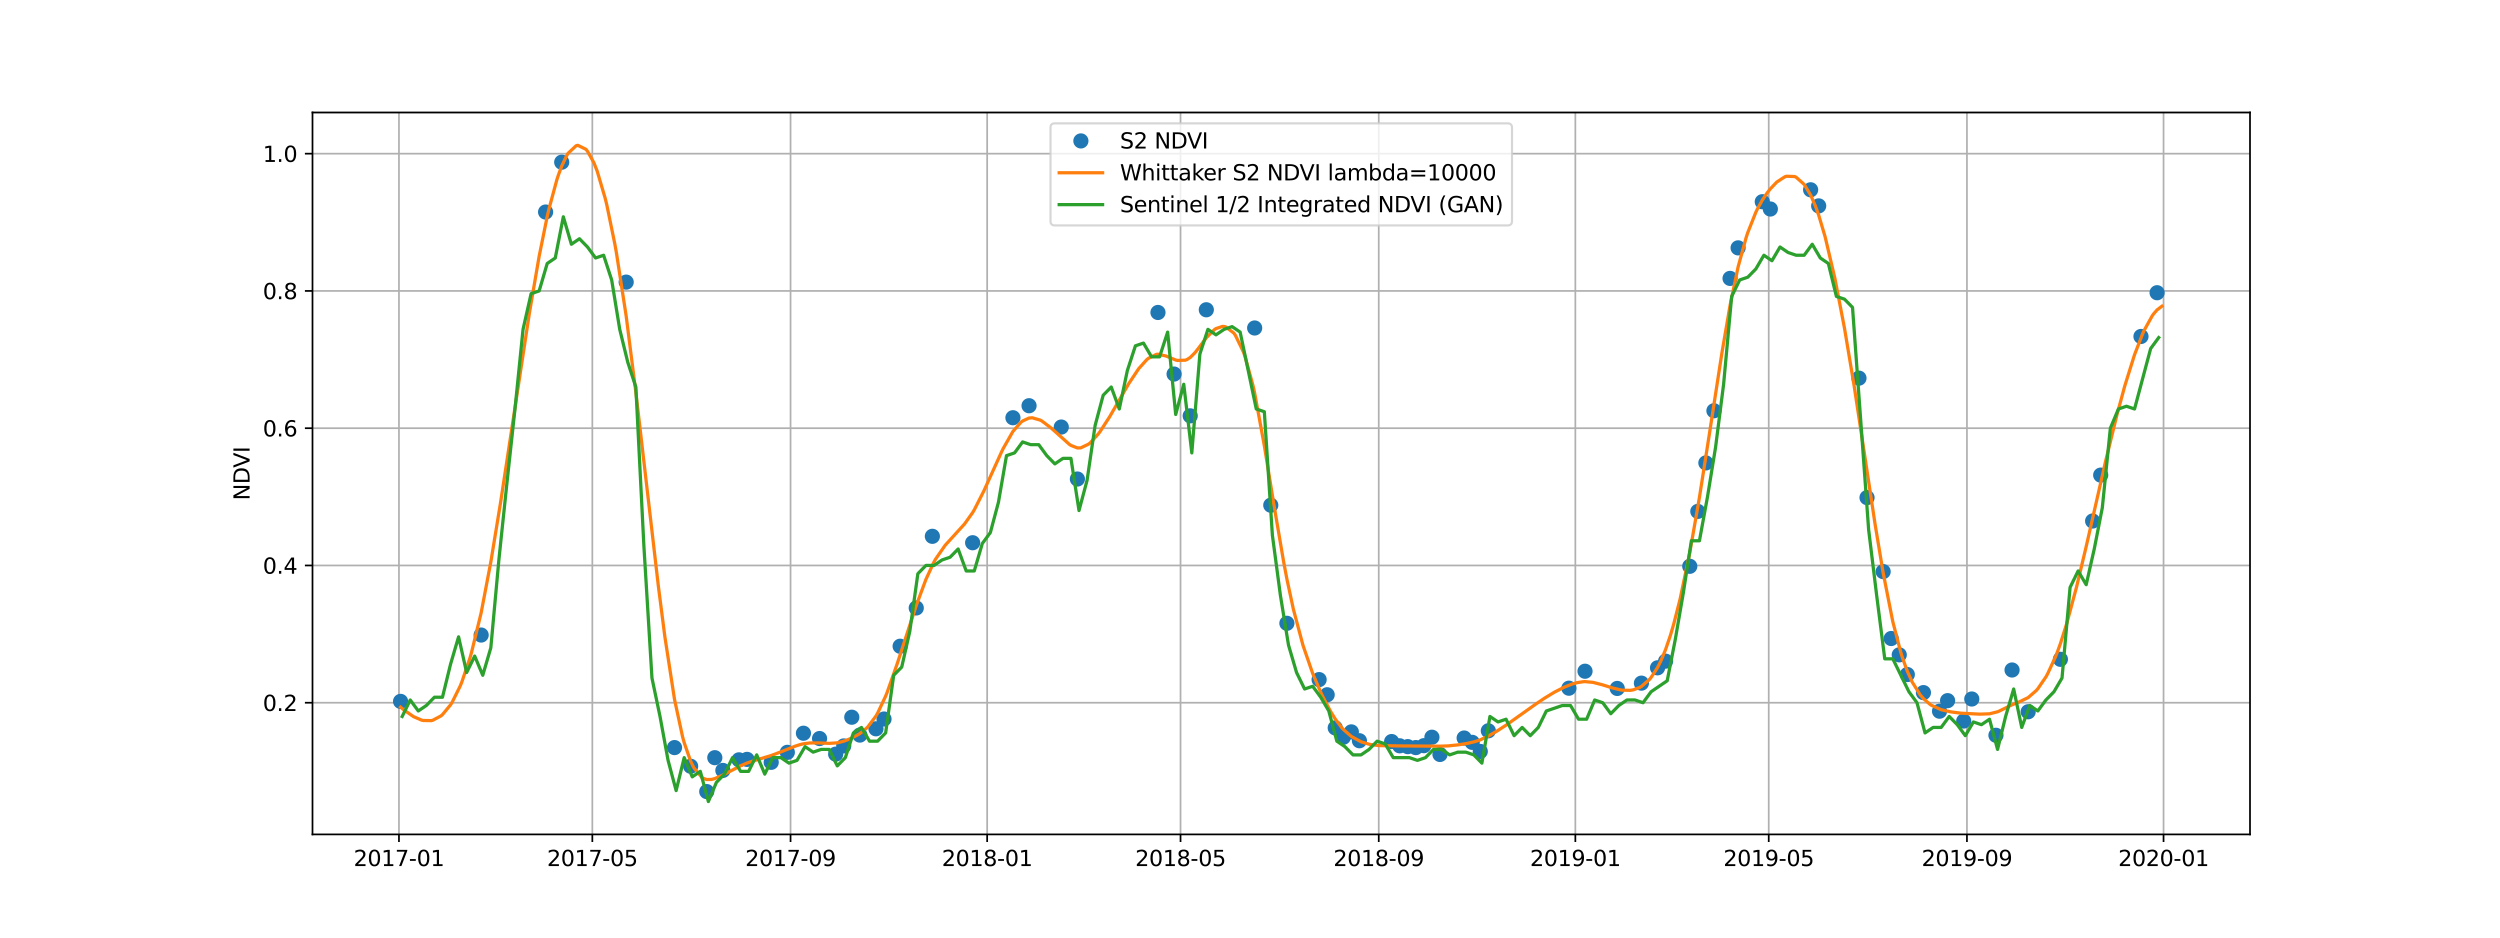 <?xml version="1.0" encoding="utf-8" standalone="no"?>
<!DOCTYPE svg PUBLIC "-//W3C//DTD SVG 1.1//EN"
  "http://www.w3.org/Graphics/SVG/1.1/DTD/svg11.dtd">
<svg xmlns:xlink="http://www.w3.org/1999/xlink" width="1152pt" height="432pt" viewBox="0 0 1152 432" xmlns="http://www.w3.org/2000/svg" version="1.1">
 <defs>
  <style type="text/css">*{stroke-linejoin: round; stroke-linecap: butt}</style>
 </defs>
 <g id="figure_1">
  <g id="patch_1">
   <path d="M 0 432 
L 1152 432 
L 1152 0 
L 0 0 
z
" style="fill: #ffffff"/>
  </g>
  <g id="axes_1">
   <g id="patch_2">
    <path d="M 144 384.48 
L 1036.8 384.48 
L 1036.8 51.84 
L 144 51.84 
z
" style="fill: #ffffff"/>
   </g>
   <g id="matplotlib.axis_1">
    <g id="xtick_1">
     <g id="line2d_1">
      <path d="M 183.839 384.48 
L 183.839 51.84 
" clip-path="url(#p5d72f31fca)" style="fill: none; stroke: #b0b0b0; stroke-width: 0.8; stroke-linecap: square"/>
     </g>
     <g id="line2d_2">
      <defs>
       <path id="mc55dad40b9" d="M 0 0 
L 0 3.5 
" style="stroke: #000000; stroke-width: 0.8"/>
      </defs>
      <g>
       <use xlink:href="#mc55dad40b9" x="183.839" y="384.48" style="stroke: #000000; stroke-width: 0.8"/>
      </g>
     </g>
     <g id="text_1">
      <!-- 2017-01 -->
      <g transform="translate(162.948 399.078)scale(0.1 -0.1)">
       <defs>
        <path id="DejaVuSans-32" d="M 1228 531 
L 3431 531 
L 3431 0 
L 469 0 
L 469 531 
Q 828 903 1448 1529 
Q 2069 2156 2228 2338 
Q 2531 2678 2651 2914 
Q 2772 3150 2772 3378 
Q 2772 3750 2511 3984 
Q 2250 4219 1831 4219 
Q 1534 4219 1204 4116 
Q 875 4013 500 3803 
L 500 4441 
Q 881 4594 1212 4672 
Q 1544 4750 1819 4750 
Q 2544 4750 2975 4387 
Q 3406 4025 3406 3419 
Q 3406 3131 3298 2873 
Q 3191 2616 2906 2266 
Q 2828 2175 2409 1742 
Q 1991 1309 1228 531 
z
" transform="scale(0.016)"/>
        <path id="DejaVuSans-30" d="M 2034 4250 
Q 1547 4250 1301 3770 
Q 1056 3291 1056 2328 
Q 1056 1369 1301 889 
Q 1547 409 2034 409 
Q 2525 409 2770 889 
Q 3016 1369 3016 2328 
Q 3016 3291 2770 3770 
Q 2525 4250 2034 4250 
z
M 2034 4750 
Q 2819 4750 3233 4129 
Q 3647 3509 3647 2328 
Q 3647 1150 3233 529 
Q 2819 -91 2034 -91 
Q 1250 -91 836 529 
Q 422 1150 422 2328 
Q 422 3509 836 4129 
Q 1250 4750 2034 4750 
z
" transform="scale(0.016)"/>
        <path id="DejaVuSans-31" d="M 794 531 
L 1825 531 
L 1825 4091 
L 703 3866 
L 703 4441 
L 1819 4666 
L 2450 4666 
L 2450 531 
L 3481 531 
L 3481 0 
L 794 0 
L 794 531 
z
" transform="scale(0.016)"/>
        <path id="DejaVuSans-37" d="M 525 4666 
L 3525 4666 
L 3525 4397 
L 1831 0 
L 1172 0 
L 2766 4134 
L 525 4134 
L 525 4666 
z
" transform="scale(0.016)"/>
        <path id="DejaVuSans-2d" d="M 313 2009 
L 1997 2009 
L 1997 1497 
L 313 1497 
L 313 2009 
z
" transform="scale(0.016)"/>
       </defs>
       <use xlink:href="#DejaVuSans-32"/>
       <use xlink:href="#DejaVuSans-30" x="63.623"/>
       <use xlink:href="#DejaVuSans-31" x="127.246"/>
       <use xlink:href="#DejaVuSans-37" x="190.869"/>
       <use xlink:href="#DejaVuSans-2d" x="254.492"/>
       <use xlink:href="#DejaVuSans-30" x="290.576"/>
       <use xlink:href="#DejaVuSans-31" x="354.199"/>
      </g>
     </g>
    </g>
    <g id="xtick_2">
     <g id="line2d_3">
      <path d="M 272.948 384.48 
L 272.948 51.84 
" clip-path="url(#p5d72f31fca)" style="fill: none; stroke: #b0b0b0; stroke-width: 0.8; stroke-linecap: square"/>
     </g>
     <g id="line2d_4">
      <g>
       <use xlink:href="#mc55dad40b9" x="272.948" y="384.48" style="stroke: #000000; stroke-width: 0.8"/>
      </g>
     </g>
     <g id="text_2">
      <!-- 2017-05 -->
      <g transform="translate(252.057 399.078)scale(0.1 -0.1)">
       <defs>
        <path id="DejaVuSans-35" d="M 691 4666 
L 3169 4666 
L 3169 4134 
L 1269 4134 
L 1269 2991 
Q 1406 3038 1543 3061 
Q 1681 3084 1819 3084 
Q 2600 3084 3056 2656 
Q 3513 2228 3513 1497 
Q 3513 744 3044 326 
Q 2575 -91 1722 -91 
Q 1428 -91 1123 -41 
Q 819 9 494 109 
L 494 744 
Q 775 591 1075 516 
Q 1375 441 1709 441 
Q 2250 441 2565 725 
Q 2881 1009 2881 1497 
Q 2881 1984 2565 2268 
Q 2250 2553 1709 2553 
Q 1456 2553 1204 2497 
Q 953 2441 691 2322 
L 691 4666 
z
" transform="scale(0.016)"/>
       </defs>
       <use xlink:href="#DejaVuSans-32"/>
       <use xlink:href="#DejaVuSans-30" x="63.623"/>
       <use xlink:href="#DejaVuSans-31" x="127.246"/>
       <use xlink:href="#DejaVuSans-37" x="190.869"/>
       <use xlink:href="#DejaVuSans-2d" x="254.492"/>
       <use xlink:href="#DejaVuSans-30" x="290.576"/>
       <use xlink:href="#DejaVuSans-35" x="354.199"/>
      </g>
     </g>
    </g>
    <g id="xtick_3">
     <g id="line2d_5">
      <path d="M 364.285 384.48 
L 364.285 51.84 
" clip-path="url(#p5d72f31fca)" style="fill: none; stroke: #b0b0b0; stroke-width: 0.8; stroke-linecap: square"/>
     </g>
     <g id="line2d_6">
      <g>
       <use xlink:href="#mc55dad40b9" x="364.285" y="384.48" style="stroke: #000000; stroke-width: 0.8"/>
      </g>
     </g>
     <g id="text_3">
      <!-- 2017-09 -->
      <g transform="translate(343.394 399.078)scale(0.1 -0.1)">
       <defs>
        <path id="DejaVuSans-39" d="M 703 97 
L 703 672 
Q 941 559 1184 500 
Q 1428 441 1663 441 
Q 2288 441 2617 861 
Q 2947 1281 2994 2138 
Q 2813 1869 2534 1725 
Q 2256 1581 1919 1581 
Q 1219 1581 811 2004 
Q 403 2428 403 3163 
Q 403 3881 828 4315 
Q 1253 4750 1959 4750 
Q 2769 4750 3195 4129 
Q 3622 3509 3622 2328 
Q 3622 1225 3098 567 
Q 2575 -91 1691 -91 
Q 1453 -91 1209 -44 
Q 966 3 703 97 
z
M 1959 2075 
Q 2384 2075 2632 2365 
Q 2881 2656 2881 3163 
Q 2881 3666 2632 3958 
Q 2384 4250 1959 4250 
Q 1534 4250 1286 3958 
Q 1038 3666 1038 3163 
Q 1038 2656 1286 2365 
Q 1534 2075 1959 2075 
z
" transform="scale(0.016)"/>
       </defs>
       <use xlink:href="#DejaVuSans-32"/>
       <use xlink:href="#DejaVuSans-30" x="63.623"/>
       <use xlink:href="#DejaVuSans-31" x="127.246"/>
       <use xlink:href="#DejaVuSans-37" x="190.869"/>
       <use xlink:href="#DejaVuSans-2d" x="254.492"/>
       <use xlink:href="#DejaVuSans-30" x="290.576"/>
       <use xlink:href="#DejaVuSans-39" x="354.199"/>
      </g>
     </g>
    </g>
    <g id="xtick_4">
     <g id="line2d_7">
      <path d="M 454.88 384.48 
L 454.88 51.84 
" clip-path="url(#p5d72f31fca)" style="fill: none; stroke: #b0b0b0; stroke-width: 0.8; stroke-linecap: square"/>
     </g>
     <g id="line2d_8">
      <g>
       <use xlink:href="#mc55dad40b9" x="454.88" y="384.48" style="stroke: #000000; stroke-width: 0.8"/>
      </g>
     </g>
     <g id="text_4">
      <!-- 2018-01 -->
      <g transform="translate(433.988 399.078)scale(0.1 -0.1)">
       <defs>
        <path id="DejaVuSans-38" d="M 2034 2216 
Q 1584 2216 1326 1975 
Q 1069 1734 1069 1313 
Q 1069 891 1326 650 
Q 1584 409 2034 409 
Q 2484 409 2743 651 
Q 3003 894 3003 1313 
Q 3003 1734 2745 1975 
Q 2488 2216 2034 2216 
z
M 1403 2484 
Q 997 2584 770 2862 
Q 544 3141 544 3541 
Q 544 4100 942 4425 
Q 1341 4750 2034 4750 
Q 2731 4750 3128 4425 
Q 3525 4100 3525 3541 
Q 3525 3141 3298 2862 
Q 3072 2584 2669 2484 
Q 3125 2378 3379 2068 
Q 3634 1759 3634 1313 
Q 3634 634 3220 271 
Q 2806 -91 2034 -91 
Q 1263 -91 848 271 
Q 434 634 434 1313 
Q 434 1759 690 2068 
Q 947 2378 1403 2484 
z
M 1172 3481 
Q 1172 3119 1398 2916 
Q 1625 2713 2034 2713 
Q 2441 2713 2670 2916 
Q 2900 3119 2900 3481 
Q 2900 3844 2670 4047 
Q 2441 4250 2034 4250 
Q 1625 4250 1398 4047 
Q 1172 3844 1172 3481 
z
" transform="scale(0.016)"/>
       </defs>
       <use xlink:href="#DejaVuSans-32"/>
       <use xlink:href="#DejaVuSans-30" x="63.623"/>
       <use xlink:href="#DejaVuSans-31" x="127.246"/>
       <use xlink:href="#DejaVuSans-38" x="190.869"/>
       <use xlink:href="#DejaVuSans-2d" x="254.492"/>
       <use xlink:href="#DejaVuSans-30" x="290.576"/>
       <use xlink:href="#DejaVuSans-31" x="354.199"/>
      </g>
     </g>
    </g>
    <g id="xtick_5">
     <g id="line2d_9">
      <path d="M 543.989 384.48 
L 543.989 51.84 
" clip-path="url(#p5d72f31fca)" style="fill: none; stroke: #b0b0b0; stroke-width: 0.8; stroke-linecap: square"/>
     </g>
     <g id="line2d_10">
      <g>
       <use xlink:href="#mc55dad40b9" x="543.989" y="384.48" style="stroke: #000000; stroke-width: 0.8"/>
      </g>
     </g>
     <g id="text_5">
      <!-- 2018-05 -->
      <g transform="translate(523.098 399.078)scale(0.1 -0.1)">
       <use xlink:href="#DejaVuSans-32"/>
       <use xlink:href="#DejaVuSans-30" x="63.623"/>
       <use xlink:href="#DejaVuSans-31" x="127.246"/>
       <use xlink:href="#DejaVuSans-38" x="190.869"/>
       <use xlink:href="#DejaVuSans-2d" x="254.492"/>
       <use xlink:href="#DejaVuSans-30" x="290.576"/>
       <use xlink:href="#DejaVuSans-35" x="354.199"/>
      </g>
     </g>
    </g>
    <g id="xtick_6">
     <g id="line2d_11">
      <path d="M 635.326 384.48 
L 635.326 51.84 
" clip-path="url(#p5d72f31fca)" style="fill: none; stroke: #b0b0b0; stroke-width: 0.8; stroke-linecap: square"/>
     </g>
     <g id="line2d_12">
      <g>
       <use xlink:href="#mc55dad40b9" x="635.326" y="384.48" style="stroke: #000000; stroke-width: 0.8"/>
      </g>
     </g>
     <g id="text_6">
      <!-- 2018-09 -->
      <g transform="translate(614.434 399.078)scale(0.1 -0.1)">
       <use xlink:href="#DejaVuSans-32"/>
       <use xlink:href="#DejaVuSans-30" x="63.623"/>
       <use xlink:href="#DejaVuSans-31" x="127.246"/>
       <use xlink:href="#DejaVuSans-38" x="190.869"/>
       <use xlink:href="#DejaVuSans-2d" x="254.492"/>
       <use xlink:href="#DejaVuSans-30" x="290.576"/>
       <use xlink:href="#DejaVuSans-39" x="354.199"/>
      </g>
     </g>
    </g>
    <g id="xtick_7">
     <g id="line2d_13">
      <path d="M 725.92 384.48 
L 725.92 51.84 
" clip-path="url(#p5d72f31fca)" style="fill: none; stroke: #b0b0b0; stroke-width: 0.8; stroke-linecap: square"/>
     </g>
     <g id="line2d_14">
      <g>
       <use xlink:href="#mc55dad40b9" x="725.92" y="384.48" style="stroke: #000000; stroke-width: 0.8"/>
      </g>
     </g>
     <g id="text_7">
      <!-- 2019-01 -->
      <g transform="translate(705.029 399.078)scale(0.1 -0.1)">
       <use xlink:href="#DejaVuSans-32"/>
       <use xlink:href="#DejaVuSans-30" x="63.623"/>
       <use xlink:href="#DejaVuSans-31" x="127.246"/>
       <use xlink:href="#DejaVuSans-39" x="190.869"/>
       <use xlink:href="#DejaVuSans-2d" x="254.492"/>
       <use xlink:href="#DejaVuSans-30" x="290.576"/>
       <use xlink:href="#DejaVuSans-31" x="354.199"/>
      </g>
     </g>
    </g>
    <g id="xtick_8">
     <g id="line2d_15">
      <path d="M 815.029 384.48 
L 815.029 51.84 
" clip-path="url(#p5d72f31fca)" style="fill: none; stroke: #b0b0b0; stroke-width: 0.8; stroke-linecap: square"/>
     </g>
     <g id="line2d_16">
      <g>
       <use xlink:href="#mc55dad40b9" x="815.029" y="384.48" style="stroke: #000000; stroke-width: 0.8"/>
      </g>
     </g>
     <g id="text_8">
      <!-- 2019-05 -->
      <g transform="translate(794.138 399.078)scale(0.1 -0.1)">
       <use xlink:href="#DejaVuSans-32"/>
       <use xlink:href="#DejaVuSans-30" x="63.623"/>
       <use xlink:href="#DejaVuSans-31" x="127.246"/>
       <use xlink:href="#DejaVuSans-39" x="190.869"/>
       <use xlink:href="#DejaVuSans-2d" x="254.492"/>
       <use xlink:href="#DejaVuSans-30" x="290.576"/>
       <use xlink:href="#DejaVuSans-35" x="354.199"/>
      </g>
     </g>
    </g>
    <g id="xtick_9">
     <g id="line2d_17">
      <path d="M 906.366 384.48 
L 906.366 51.84 
" clip-path="url(#p5d72f31fca)" style="fill: none; stroke: #b0b0b0; stroke-width: 0.8; stroke-linecap: square"/>
     </g>
     <g id="line2d_18">
      <g>
       <use xlink:href="#mc55dad40b9" x="906.366" y="384.48" style="stroke: #000000; stroke-width: 0.8"/>
      </g>
     </g>
     <g id="text_9">
      <!-- 2019-09 -->
      <g transform="translate(885.475 399.078)scale(0.1 -0.1)">
       <use xlink:href="#DejaVuSans-32"/>
       <use xlink:href="#DejaVuSans-30" x="63.623"/>
       <use xlink:href="#DejaVuSans-31" x="127.246"/>
       <use xlink:href="#DejaVuSans-39" x="190.869"/>
       <use xlink:href="#DejaVuSans-2d" x="254.492"/>
       <use xlink:href="#DejaVuSans-30" x="290.576"/>
       <use xlink:href="#DejaVuSans-39" x="354.199"/>
      </g>
     </g>
    </g>
    <g id="xtick_10">
     <g id="line2d_19">
      <path d="M 996.961 384.48 
L 996.961 51.84 
" clip-path="url(#p5d72f31fca)" style="fill: none; stroke: #b0b0b0; stroke-width: 0.8; stroke-linecap: square"/>
     </g>
     <g id="line2d_20">
      <g>
       <use xlink:href="#mc55dad40b9" x="996.961" y="384.48" style="stroke: #000000; stroke-width: 0.8"/>
      </g>
     </g>
     <g id="text_10">
      <!-- 2020-01 -->
      <g transform="translate(976.069 399.078)scale(0.1 -0.1)">
       <use xlink:href="#DejaVuSans-32"/>
       <use xlink:href="#DejaVuSans-30" x="63.623"/>
       <use xlink:href="#DejaVuSans-32" x="127.246"/>
       <use xlink:href="#DejaVuSans-30" x="190.869"/>
       <use xlink:href="#DejaVuSans-2d" x="254.492"/>
       <use xlink:href="#DejaVuSans-30" x="290.576"/>
       <use xlink:href="#DejaVuSans-31" x="354.199"/>
      </g>
     </g>
    </g>
   </g>
   <g id="matplotlib.axis_2">
    <g id="ytick_1">
     <g id="line2d_21">
      <path d="M 144 323.818 
L 1036.8 323.818 
" clip-path="url(#p5d72f31fca)" style="fill: none; stroke: #b0b0b0; stroke-width: 0.8; stroke-linecap: square"/>
     </g>
     <g id="line2d_22">
      <defs>
       <path id="m7a5d311043" d="M 0 0 
L -3.5 0 
" style="stroke: #000000; stroke-width: 0.8"/>
      </defs>
      <g>
       <use xlink:href="#m7a5d311043" x="144" y="323.818" style="stroke: #000000; stroke-width: 0.8"/>
      </g>
     </g>
     <g id="text_11">
      <!-- 0.2 -->
      <g transform="translate(121.097 327.617)scale(0.1 -0.1)">
       <defs>
        <path id="DejaVuSans-2e" d="M 684 794 
L 1344 794 
L 1344 0 
L 684 0 
L 684 794 
z
" transform="scale(0.016)"/>
       </defs>
       <use xlink:href="#DejaVuSans-30"/>
       <use xlink:href="#DejaVuSans-2e" x="63.623"/>
       <use xlink:href="#DejaVuSans-32" x="95.41"/>
      </g>
     </g>
    </g>
    <g id="ytick_2">
     <g id="line2d_23">
      <path d="M 144 260.565 
L 1036.8 260.565 
" clip-path="url(#p5d72f31fca)" style="fill: none; stroke: #b0b0b0; stroke-width: 0.8; stroke-linecap: square"/>
     </g>
     <g id="line2d_24">
      <g>
       <use xlink:href="#m7a5d311043" x="144" y="260.565" style="stroke: #000000; stroke-width: 0.8"/>
      </g>
     </g>
     <g id="text_12">
      <!-- 0.4 -->
      <g transform="translate(121.097 264.364)scale(0.1 -0.1)">
       <defs>
        <path id="DejaVuSans-34" d="M 2419 4116 
L 825 1625 
L 2419 1625 
L 2419 4116 
z
M 2253 4666 
L 3047 4666 
L 3047 1625 
L 3713 1625 
L 3713 1100 
L 3047 1100 
L 3047 0 
L 2419 0 
L 2419 1100 
L 313 1100 
L 313 1709 
L 2253 4666 
z
" transform="scale(0.016)"/>
       </defs>
       <use xlink:href="#DejaVuSans-30"/>
       <use xlink:href="#DejaVuSans-2e" x="63.623"/>
       <use xlink:href="#DejaVuSans-34" x="95.41"/>
      </g>
     </g>
    </g>
    <g id="ytick_3">
     <g id="line2d_25">
      <path d="M 144 197.312 
L 1036.8 197.312 
" clip-path="url(#p5d72f31fca)" style="fill: none; stroke: #b0b0b0; stroke-width: 0.8; stroke-linecap: square"/>
     </g>
     <g id="line2d_26">
      <g>
       <use xlink:href="#m7a5d311043" x="144" y="197.312" style="stroke: #000000; stroke-width: 0.8"/>
      </g>
     </g>
     <g id="text_13">
      <!-- 0.6 -->
      <g transform="translate(121.097 201.111)scale(0.1 -0.1)">
       <defs>
        <path id="DejaVuSans-36" d="M 2113 2584 
Q 1688 2584 1439 2293 
Q 1191 2003 1191 1497 
Q 1191 994 1439 701 
Q 1688 409 2113 409 
Q 2538 409 2786 701 
Q 3034 994 3034 1497 
Q 3034 2003 2786 2293 
Q 2538 2584 2113 2584 
z
M 3366 4563 
L 3366 3988 
Q 3128 4100 2886 4159 
Q 2644 4219 2406 4219 
Q 1781 4219 1451 3797 
Q 1122 3375 1075 2522 
Q 1259 2794 1537 2939 
Q 1816 3084 2150 3084 
Q 2853 3084 3261 2657 
Q 3669 2231 3669 1497 
Q 3669 778 3244 343 
Q 2819 -91 2113 -91 
Q 1303 -91 875 529 
Q 447 1150 447 2328 
Q 447 3434 972 4092 
Q 1497 4750 2381 4750 
Q 2619 4750 2861 4703 
Q 3103 4656 3366 4563 
z
" transform="scale(0.016)"/>
       </defs>
       <use xlink:href="#DejaVuSans-30"/>
       <use xlink:href="#DejaVuSans-2e" x="63.623"/>
       <use xlink:href="#DejaVuSans-36" x="95.41"/>
      </g>
     </g>
    </g>
    <g id="ytick_4">
     <g id="line2d_27">
      <path d="M 144 134.059 
L 1036.8 134.059 
" clip-path="url(#p5d72f31fca)" style="fill: none; stroke: #b0b0b0; stroke-width: 0.8; stroke-linecap: square"/>
     </g>
     <g id="line2d_28">
      <g>
       <use xlink:href="#m7a5d311043" x="144" y="134.059" style="stroke: #000000; stroke-width: 0.8"/>
      </g>
     </g>
     <g id="text_14">
      <!-- 0.8 -->
      <g transform="translate(121.097 137.858)scale(0.1 -0.1)">
       <use xlink:href="#DejaVuSans-30"/>
       <use xlink:href="#DejaVuSans-2e" x="63.623"/>
       <use xlink:href="#DejaVuSans-38" x="95.41"/>
      </g>
     </g>
    </g>
    <g id="ytick_5">
     <g id="line2d_29">
      <path d="M 144 70.806 
L 1036.8 70.806 
" clip-path="url(#p5d72f31fca)" style="fill: none; stroke: #b0b0b0; stroke-width: 0.8; stroke-linecap: square"/>
     </g>
     <g id="line2d_30">
      <g>
       <use xlink:href="#m7a5d311043" x="144" y="70.806" style="stroke: #000000; stroke-width: 0.8"/>
      </g>
     </g>
     <g id="text_15">
      <!-- 1.0 -->
      <g transform="translate(121.097 74.605)scale(0.1 -0.1)">
       <use xlink:href="#DejaVuSans-31"/>
       <use xlink:href="#DejaVuSans-2e" x="63.623"/>
       <use xlink:href="#DejaVuSans-30" x="95.41"/>
      </g>
     </g>
    </g>
    <g id="text_16">
     <!-- NDVI -->
     <g transform="translate(115.017 230.558)rotate(-90)scale(0.1 -0.1)">
      <defs>
       <path id="DejaVuSans-4e" d="M 628 4666 
L 1478 4666 
L 3547 763 
L 3547 4666 
L 4159 4666 
L 4159 0 
L 3309 0 
L 1241 3903 
L 1241 0 
L 628 0 
L 628 4666 
z
" transform="scale(0.016)"/>
       <path id="DejaVuSans-44" d="M 1259 4147 
L 1259 519 
L 2022 519 
Q 2988 519 3436 956 
Q 3884 1394 3884 2338 
Q 3884 3275 3436 3711 
Q 2988 4147 2022 4147 
L 1259 4147 
z
M 628 4666 
L 1925 4666 
Q 3281 4666 3915 4102 
Q 4550 3538 4550 2338 
Q 4550 1131 3912 565 
Q 3275 0 1925 0 
L 628 0 
L 628 4666 
z
" transform="scale(0.016)"/>
       <path id="DejaVuSans-56" d="M 1831 0 
L 50 4666 
L 709 4666 
L 2188 738 
L 3669 4666 
L 4325 4666 
L 2547 0 
L 1831 0 
z
" transform="scale(0.016)"/>
       <path id="DejaVuSans-49" d="M 628 4666 
L 1259 4666 
L 1259 0 
L 628 0 
L 628 4666 
z
" transform="scale(0.016)"/>
      </defs>
      <use xlink:href="#DejaVuSans-4e"/>
      <use xlink:href="#DejaVuSans-44" x="74.805"/>
      <use xlink:href="#DejaVuSans-56" x="150.057"/>
      <use xlink:href="#DejaVuSans-49" x="218.465"/>
     </g>
    </g>
   </g>
   <g id="line2d_31">
    <defs>
     <path id="meaf875b35f" d="M 0 3 
C 0.796 3 1.559 2.684 2.121 2.121 
C 2.684 1.559 3 0.796 3 0 
C 3 -0.796 2.684 -1.559 2.121 -2.121 
C 1.559 -2.684 0.796 -3 0 -3 
C -0.796 -3 -1.559 -2.684 -2.121 -2.121 
C -2.684 -1.559 -3 -0.796 -3 0 
C -3 0.796 -2.684 1.559 -2.121 2.121 
C -1.559 2.684 -0.796 3 0 3 
z
" style="stroke: #1f77b4"/>
    </defs>
    <g clip-path="url(#p5d72f31fca)">
     <use xlink:href="#meaf875b35f" x="184.582" y="323.195" style="fill: #1f77b4; stroke: #1f77b4"/>
     <use xlink:href="#meaf875b35f" x="221.711" y="292.625" style="fill: #1f77b4; stroke: #1f77b4"/>
     <use xlink:href="#meaf875b35f" x="251.414" y="97.708" style="fill: #1f77b4; stroke: #1f77b4"/>
     <use xlink:href="#meaf875b35f" x="258.839" y="74.738" style="fill: #1f77b4; stroke: #1f77b4"/>
     <use xlink:href="#meaf875b35f" x="288.543" y="129.999" style="fill: #1f77b4; stroke: #1f77b4"/>
     <use xlink:href="#meaf875b35f" x="310.82" y="344.487" style="fill: #1f77b4; stroke: #1f77b4"/>
     <use xlink:href="#meaf875b35f" x="318.246" y="353.093" style="fill: #1f77b4; stroke: #1f77b4"/>
     <use xlink:href="#meaf875b35f" x="325.671" y="364.764" style="fill: #1f77b4; stroke: #1f77b4"/>
     <use xlink:href="#meaf875b35f" x="329.384" y="349.141" style="fill: #1f77b4; stroke: #1f77b4"/>
     <use xlink:href="#meaf875b35f" x="333.097" y="355.014" style="fill: #1f77b4; stroke: #1f77b4"/>
     <use xlink:href="#meaf875b35f" x="340.523" y="350.138" style="fill: #1f77b4; stroke: #1f77b4"/>
     <use xlink:href="#meaf875b35f" x="344.236" y="349.924" style="fill: #1f77b4; stroke: #1f77b4"/>
     <use xlink:href="#meaf875b35f" x="355.374" y="351.284" style="fill: #1f77b4; stroke: #1f77b4"/>
     <use xlink:href="#meaf875b35f" x="362.8" y="346.679" style="fill: #1f77b4; stroke: #1f77b4"/>
     <use xlink:href="#meaf875b35f" x="370.226" y="337.871" style="fill: #1f77b4; stroke: #1f77b4"/>
     <use xlink:href="#meaf875b35f" x="377.652" y="340.319" style="fill: #1f77b4; stroke: #1f77b4"/>
     <use xlink:href="#meaf875b35f" x="385.078" y="347.518" style="fill: #1f77b4; stroke: #1f77b4"/>
     <use xlink:href="#meaf875b35f" x="388.79" y="343.733" style="fill: #1f77b4; stroke: #1f77b4"/>
     <use xlink:href="#meaf875b35f" x="392.503" y="330.494" style="fill: #1f77b4; stroke: #1f77b4"/>
     <use xlink:href="#meaf875b35f" x="396.216" y="338.721" style="fill: #1f77b4; stroke: #1f77b4"/>
     <use xlink:href="#meaf875b35f" x="403.642" y="335.828" style="fill: #1f77b4; stroke: #1f77b4"/>
     <use xlink:href="#meaf875b35f" x="407.355" y="331.326" style="fill: #1f77b4; stroke: #1f77b4"/>
     <use xlink:href="#meaf875b35f" x="414.781" y="297.787" style="fill: #1f77b4; stroke: #1f77b4"/>
     <use xlink:href="#meaf875b35f" x="422.206" y="280.151" style="fill: #1f77b4; stroke: #1f77b4"/>
     <use xlink:href="#meaf875b35f" x="429.632" y="247.135" style="fill: #1f77b4; stroke: #1f77b4"/>
     <use xlink:href="#meaf875b35f" x="448.197" y="250.091" style="fill: #1f77b4; stroke: #1f77b4"/>
     <use xlink:href="#meaf875b35f" x="466.761" y="192.495" style="fill: #1f77b4; stroke: #1f77b4"/>
     <use xlink:href="#meaf875b35f" x="474.187" y="186.958" style="fill: #1f77b4; stroke: #1f77b4"/>
     <use xlink:href="#meaf875b35f" x="489.038" y="196.784" style="fill: #1f77b4; stroke: #1f77b4"/>
     <use xlink:href="#meaf875b35f" x="496.464" y="220.734" style="fill: #1f77b4; stroke: #1f77b4"/>
     <use xlink:href="#meaf875b35f" x="533.593" y="143.988" style="fill: #1f77b4; stroke: #1f77b4"/>
     <use xlink:href="#meaf875b35f" x="541.019" y="172.37" style="fill: #1f77b4; stroke: #1f77b4"/>
     <use xlink:href="#meaf875b35f" x="548.444" y="191.622" style="fill: #1f77b4; stroke: #1f77b4"/>
     <use xlink:href="#meaf875b35f" x="555.87" y="142.744" style="fill: #1f77b4; stroke: #1f77b4"/>
     <use xlink:href="#meaf875b35f" x="578.147" y="151.138" style="fill: #1f77b4; stroke: #1f77b4"/>
     <use xlink:href="#meaf875b35f" x="585.573" y="232.799" style="fill: #1f77b4; stroke: #1f77b4"/>
     <use xlink:href="#meaf875b35f" x="592.999" y="287.218" style="fill: #1f77b4; stroke: #1f77b4"/>
     <use xlink:href="#meaf875b35f" x="607.851" y="313.162" style="fill: #1f77b4; stroke: #1f77b4"/>
     <use xlink:href="#meaf875b35f" x="611.563" y="320.151" style="fill: #1f77b4; stroke: #1f77b4"/>
     <use xlink:href="#meaf875b35f" x="615.276" y="335.404" style="fill: #1f77b4; stroke: #1f77b4"/>
     <use xlink:href="#meaf875b35f" x="618.989" y="339.737" style="fill: #1f77b4; stroke: #1f77b4"/>
     <use xlink:href="#meaf875b35f" x="622.702" y="337.258" style="fill: #1f77b4; stroke: #1f77b4"/>
     <use xlink:href="#meaf875b35f" x="626.415" y="341.328" style="fill: #1f77b4; stroke: #1f77b4"/>
     <use xlink:href="#meaf875b35f" x="641.267" y="341.706" style="fill: #1f77b4; stroke: #1f77b4"/>
     <use xlink:href="#meaf875b35f" x="644.979" y="343.666" style="fill: #1f77b4; stroke: #1f77b4"/>
     <use xlink:href="#meaf875b35f" x="648.692" y="344.045" style="fill: #1f77b4; stroke: #1f77b4"/>
     <use xlink:href="#meaf875b35f" x="652.405" y="344.487" style="fill: #1f77b4; stroke: #1f77b4"/>
     <use xlink:href="#meaf875b35f" x="656.118" y="343.608" style="fill: #1f77b4; stroke: #1f77b4"/>
     <use xlink:href="#meaf875b35f" x="659.831" y="339.714" style="fill: #1f77b4; stroke: #1f77b4"/>
     <use xlink:href="#meaf875b35f" x="663.544" y="347.654" style="fill: #1f77b4; stroke: #1f77b4"/>
     <use xlink:href="#meaf875b35f" x="674.682" y="340.078" style="fill: #1f77b4; stroke: #1f77b4"/>
     <use xlink:href="#meaf875b35f" x="678.395" y="342.073" style="fill: #1f77b4; stroke: #1f77b4"/>
     <use xlink:href="#meaf875b35f" x="682.108" y="346.267" style="fill: #1f77b4; stroke: #1f77b4"/>
     <use xlink:href="#meaf875b35f" x="685.821" y="336.752" style="fill: #1f77b4; stroke: #1f77b4"/>
     <use xlink:href="#meaf875b35f" x="722.95" y="317.124" style="fill: #1f77b4; stroke: #1f77b4"/>
     <use xlink:href="#meaf875b35f" x="730.376" y="309.301" style="fill: #1f77b4; stroke: #1f77b4"/>
     <use xlink:href="#meaf875b35f" x="745.227" y="317.235" style="fill: #1f77b4; stroke: #1f77b4"/>
     <use xlink:href="#meaf875b35f" x="756.366" y="314.793" style="fill: #1f77b4; stroke: #1f77b4"/>
     <use xlink:href="#meaf875b35f" x="763.792" y="307.729" style="fill: #1f77b4; stroke: #1f77b4"/>
     <use xlink:href="#meaf875b35f" x="767.505" y="304.661" style="fill: #1f77b4; stroke: #1f77b4"/>
     <use xlink:href="#meaf875b35f" x="778.643" y="260.951" style="fill: #1f77b4; stroke: #1f77b4"/>
     <use xlink:href="#meaf875b35f" x="782.356" y="235.649" style="fill: #1f77b4; stroke: #1f77b4"/>
     <use xlink:href="#meaf875b35f" x="786.069" y="213.306" style="fill: #1f77b4; stroke: #1f77b4"/>
     <use xlink:href="#meaf875b35f" x="789.782" y="189.275" style="fill: #1f77b4; stroke: #1f77b4"/>
     <use xlink:href="#meaf875b35f" x="797.208" y="128.289" style="fill: #1f77b4; stroke: #1f77b4"/>
     <use xlink:href="#meaf875b35f" x="800.921" y="114.216" style="fill: #1f77b4; stroke: #1f77b4"/>
     <use xlink:href="#meaf875b35f" x="812.059" y="92.951" style="fill: #1f77b4; stroke: #1f77b4"/>
     <use xlink:href="#meaf875b35f" x="815.772" y="96.31" style="fill: #1f77b4; stroke: #1f77b4"/>
     <use xlink:href="#meaf875b35f" x="834.336" y="87.458" style="fill: #1f77b4; stroke: #1f77b4"/>
     <use xlink:href="#meaf875b35f" x="838.049" y="94.876" style="fill: #1f77b4; stroke: #1f77b4"/>
     <use xlink:href="#meaf875b35f" x="856.614" y="174.248" style="fill: #1f77b4; stroke: #1f77b4"/>
     <use xlink:href="#meaf875b35f" x="860.327" y="229.293" style="fill: #1f77b4; stroke: #1f77b4"/>
     <use xlink:href="#meaf875b35f" x="867.752" y="263.394" style="fill: #1f77b4; stroke: #1f77b4"/>
     <use xlink:href="#meaf875b35f" x="871.465" y="294.228" style="fill: #1f77b4; stroke: #1f77b4"/>
     <use xlink:href="#meaf875b35f" x="875.178" y="301.751" style="fill: #1f77b4; stroke: #1f77b4"/>
     <use xlink:href="#meaf875b35f" x="878.891" y="310.819" style="fill: #1f77b4; stroke: #1f77b4"/>
     <use xlink:href="#meaf875b35f" x="886.317" y="319.157" style="fill: #1f77b4; stroke: #1f77b4"/>
     <use xlink:href="#meaf875b35f" x="893.743" y="327.719" style="fill: #1f77b4; stroke: #1f77b4"/>
     <use xlink:href="#meaf875b35f" x="897.455" y="322.86" style="fill: #1f77b4; stroke: #1f77b4"/>
     <use xlink:href="#meaf875b35f" x="904.881" y="332.256" style="fill: #1f77b4; stroke: #1f77b4"/>
     <use xlink:href="#meaf875b35f" x="908.594" y="322.098" style="fill: #1f77b4; stroke: #1f77b4"/>
     <use xlink:href="#meaf875b35f" x="919.733" y="338.823" style="fill: #1f77b4; stroke: #1f77b4"/>
     <use xlink:href="#meaf875b35f" x="927.159" y="308.737" style="fill: #1f77b4; stroke: #1f77b4"/>
     <use xlink:href="#meaf875b35f" x="934.584" y="327.979" style="fill: #1f77b4; stroke: #1f77b4"/>
     <use xlink:href="#meaf875b35f" x="949.436" y="303.808" style="fill: #1f77b4; stroke: #1f77b4"/>
     <use xlink:href="#meaf875b35f" x="964.287" y="240.08" style="fill: #1f77b4; stroke: #1f77b4"/>
     <use xlink:href="#meaf875b35f" x="968" y="218.93" style="fill: #1f77b4; stroke: #1f77b4"/>
     <use xlink:href="#meaf875b35f" x="986.565" y="155.043" style="fill: #1f77b4; stroke: #1f77b4"/>
     <use xlink:href="#meaf875b35f" x="993.99" y="134.888" style="fill: #1f77b4; stroke: #1f77b4"/>
    </g>
   </g>
   <g id="line2d_32">
    <path d="M 184.582 325.859 
L 186.067 327.091 
L 190.522 330.208 
L 194.235 331.819 
L 194.978 332.001 
L 198.691 332.064 
L 199.433 331.889 
L 203.146 329.92 
L 203.889 329.289 
L 207.602 324.803 
L 208.344 323.621 
L 212.057 316.134 
L 212.8 314.302 
L 216.513 303.329 
L 217.255 300.752 
L 221.711 282.387 
L 226.166 258.985 
L 230.622 231.816 
L 243.988 144.012 
L 248.443 118.076 
L 252.156 99.742 
L 252.899 96.517 
L 256.612 82.782 
L 257.354 80.527 
L 258.839 76.525 
L 261.067 71.821 
L 261.81 70.601 
L 265.523 67.127 
L 266.265 66.96 
L 269.978 68.782 
L 270.721 69.68 
L 273.691 75.064 
L 275.176 78.836 
L 278.889 91.436 
L 279.632 94.502 
L 283.345 112.585 
L 284.087 116.754 
L 288.543 145.665 
L 292.998 180.762 
L 303.394 270.257 
L 306.364 293.37 
L 310.82 322.313 
L 314.533 339.522 
L 315.275 342.222 
L 318.246 350.775 
L 319.731 353.802 
L 323.444 358.281 
L 324.186 358.721 
L 325.671 359.218 
L 327.899 359.166 
L 329.384 358.766 
L 333.097 357.154 
L 341.266 352.868 
L 344.236 351.617 
L 346.464 350.836 
L 355.374 348.134 
L 359.83 346.456 
L 366.513 343.799 
L 368.741 343.094 
L 370.226 342.738 
L 373.196 342.347 
L 377.652 342.34 
L 382.107 342.551 
L 385.82 342.305 
L 388.79 341.562 
L 391.018 340.713 
L 392.503 340.047 
L 395.474 338.494 
L 396.216 338.026 
L 399.186 335.65 
L 399.929 334.902 
L 403.642 329.949 
L 404.385 328.676 
L 408.097 320.791 
L 408.84 318.92 
L 413.295 306.261 
L 422.206 279.038 
L 426.662 266.995 
L 430.375 258.966 
L 431.117 257.639 
L 435.573 251.218 
L 444.484 241.412 
L 448.197 236.196 
L 448.939 234.945 
L 453.395 226.156 
L 461.563 208.139 
L 462.306 206.622 
L 466.761 198.796 
L 470.474 194.561 
L 471.216 193.99 
L 474.187 192.634 
L 475.672 192.516 
L 479.385 193.603 
L 480.127 194.015 
L 484.583 197.415 
L 492.751 204.75 
L 493.494 205.243 
L 496.464 206.413 
L 497.949 206.392 
L 501.662 204.64 
L 502.405 204.032 
L 506.118 199.945 
L 506.86 198.948 
L 511.316 192.068 
L 520.226 176.632 
L 524.682 169.932 
L 528.395 165.773 
L 529.137 165.149 
L 532.85 163.296 
L 533.593 163.21 
L 537.306 164.052 
L 541.761 165.894 
L 542.504 166.087 
L 546.217 165.975 
L 546.959 165.68 
L 548.444 164.751 
L 550.672 162.496 
L 552.157 160.609 
L 555.87 155.639 
L 559.583 151.915 
L 560.326 151.414 
L 563.296 150.418 
L 564.039 150.449 
L 564.781 150.604 
L 568.494 153.436 
L 569.237 154.454 
L 572.949 162.123 
L 573.692 164.212 
L 577.405 177.756 
L 578.147 181.125 
L 582.603 205.389 
L 587.058 232.834 
L 591.514 258.971 
L 592.999 266.81 
L 595.969 280.657 
L 600.425 297.395 
L 604.88 310.316 
L 608.593 319.003 
L 609.336 320.573 
L 613.049 327.686 
L 615.276 331.319 
L 618.247 335.271 
L 618.989 336.098 
L 622.702 339.358 
L 627.158 341.804 
L 630.87 342.938 
L 631.613 343.087 
L 635.326 343.543 
L 636.068 343.588 
L 644.979 343.721 
L 663.544 343.836 
L 667.257 343.71 
L 671.712 343.253 
L 676.168 342.544 
L 679.88 341.681 
L 682.108 340.924 
L 685.821 339.174 
L 689.534 337.046 
L 693.989 334.167 
L 702.9 327.85 
L 707.356 324.677 
L 711.811 321.67 
L 716.267 318.963 
L 720.722 316.687 
L 724.435 315.216 
L 726.663 314.579 
L 729.633 314.123 
L 730.376 314.092 
L 734.089 314.443 
L 738.544 315.602 
L 743 316.996 
L 746.712 317.897 
L 747.455 318.015 
L 751.168 318.115 
L 752.653 317.869 
L 755.623 316.747 
L 756.366 316.316 
L 760.079 313.079 
L 760.821 312.181 
L 763.792 307.601 
L 765.277 304.652 
L 767.505 299.301 
L 769.732 292.748 
L 771.217 287.712 
L 774.188 276.064 
L 778.643 254.751 
L 783.099 229.2 
L 787.554 200.818 
L 793.495 162.372 
L 797.208 140.765 
L 800.921 122.994 
L 804.633 109.429 
L 805.376 107.171 
L 809.089 97.806 
L 809.831 96.273 
L 812.059 92.238 
L 814.287 88.918 
L 815.772 87.025 
L 818.742 83.894 
L 822.455 81.47 
L 823.198 81.22 
L 826.911 81.34 
L 827.653 81.663 
L 831.366 84.973 
L 834.336 89.87 
L 836.564 94.995 
L 838.049 99.13 
L 841.02 109.123 
L 845.475 128.073 
L 849.931 151.186 
L 854.386 177.798 
L 858.841 207.173 
L 864.04 241.575 
L 867.752 263.922 
L 872.208 286.489 
L 875.921 300.762 
L 876.663 303.125 
L 878.891 309.307 
L 881.119 314.245 
L 884.832 320.183 
L 886.317 321.911 
L 889.287 324.521 
L 890.03 325.021 
L 894.485 327.041 
L 898.941 328.033 
L 903.396 328.618 
L 907.852 328.86 
L 912.307 329.078 
L 916.762 328.923 
L 920.475 327.985 
L 921.218 327.679 
L 927.159 324.773 
L 930.129 323.603 
L 934.584 321.451 
L 938.297 318.212 
L 939.04 317.359 
L 942.753 311.931 
L 943.495 310.598 
L 947.208 302.568 
L 947.951 300.673 
L 949.436 296.575 
L 952.406 287.158 
L 956.862 270.53 
L 961.317 251.849 
L 970.228 212.676 
L 975.426 191.4 
L 979.139 177.697 
L 983.594 163.457 
L 987.307 153.843 
L 988.05 152.199 
L 991.763 145.508 
L 992.505 144.491 
L 993.99 142.797 
L 996.218 141.108 
L 996.218 141.108 
" clip-path="url(#p5d72f31fca)" style="fill: none; stroke: #ff7f0e; stroke-width: 1.5; stroke-linecap: square"/>
   </g>
   <g id="line2d_33">
    <path d="M 185.324 330.143 
L 189.037 322.553 
L 192.75 327.613 
L 196.463 325.083 
L 200.176 321.288 
L 203.889 321.288 
L 207.602 306.107 
L 211.315 293.456 
L 215.027 309.902 
L 218.74 302.312 
L 222.453 311.167 
L 226.166 298.517 
L 229.879 258.035 
L 233.592 222.613 
L 237.305 188.457 
L 241.018 151.77 
L 244.731 135.324 
L 248.443 134.059 
L 252.156 121.408 
L 255.869 118.878 
L 259.582 99.902 
L 263.295 112.553 
L 267.008 110.023 
L 270.721 113.818 
L 274.434 118.878 
L 278.146 117.613 
L 281.859 128.999 
L 285.572 151.77 
L 289.285 166.951 
L 292.998 178.336 
L 296.711 251.71 
L 300.424 312.432 
L 304.137 330.143 
L 307.85 350.384 
L 311.562 364.3 
L 315.275 349.119 
L 318.988 357.974 
L 322.701 355.444 
L 326.414 369.36 
L 330.127 360.505 
L 333.84 356.709 
L 337.553 349.119 
L 341.266 355.444 
L 344.978 355.444 
L 348.691 347.854 
L 352.404 356.709 
L 356.117 349.119 
L 359.83 349.119 
L 363.543 351.649 
L 367.256 350.384 
L 370.969 344.059 
L 374.681 346.589 
L 378.394 345.324 
L 382.107 345.324 
L 385.82 352.914 
L 389.533 349.119 
L 393.246 337.734 
L 396.959 335.203 
L 400.672 341.529 
L 404.385 341.529 
L 408.097 337.734 
L 411.81 311.167 
L 415.523 307.372 
L 419.236 290.926 
L 422.949 264.36 
L 426.662 260.565 
L 430.375 260.565 
L 434.088 258.035 
L 437.8 256.77 
L 441.513 252.975 
L 445.226 263.095 
L 448.939 263.095 
L 452.652 250.444 
L 456.365 245.384 
L 460.078 231.469 
L 463.791 209.963 
L 467.504 208.698 
L 471.216 203.637 
L 474.929 204.902 
L 478.642 204.902 
L 482.355 209.963 
L 486.068 213.758 
L 489.781 211.228 
L 493.494 211.228 
L 497.207 235.264 
L 500.92 221.348 
L 504.632 196.047 
L 508.345 182.131 
L 512.058 178.336 
L 515.771 188.457 
L 519.484 170.746 
L 523.197 159.36 
L 526.91 158.095 
L 530.623 164.42 
L 534.335 164.42 
L 538.048 153.035 
L 541.761 190.987 
L 545.474 177.071 
L 549.187 208.698 
L 552.9 163.155 
L 556.613 151.77 
L 560.326 154.3 
L 564.039 151.77 
L 567.751 150.505 
L 571.464 153.035 
L 578.89 188.457 
L 582.603 189.722 
L 586.316 246.649 
L 590.029 274.481 
L 593.742 297.252 
L 597.454 309.902 
L 601.167 317.493 
L 604.88 316.228 
L 608.593 321.288 
L 612.306 327.613 
L 616.019 341.529 
L 619.732 344.059 
L 623.445 347.854 
L 627.158 347.854 
L 630.87 345.324 
L 634.583 341.529 
L 638.296 342.794 
L 642.009 349.119 
L 649.435 349.119 
L 653.148 350.384 
L 656.861 349.119 
L 660.574 345.324 
L 664.286 345.324 
L 667.999 347.854 
L 671.712 346.589 
L 675.425 346.589 
L 679.138 347.854 
L 682.851 351.649 
L 686.564 330.143 
L 690.277 332.673 
L 693.989 331.408 
L 697.702 338.999 
L 701.415 335.203 
L 705.128 338.999 
L 708.841 335.203 
L 712.554 327.613 
L 719.98 325.083 
L 723.693 325.083 
L 727.405 331.408 
L 731.118 331.408 
L 734.831 322.553 
L 738.544 323.818 
L 742.257 328.878 
L 745.97 325.083 
L 749.683 322.553 
L 753.396 322.553 
L 757.108 323.818 
L 760.821 318.758 
L 768.247 313.697 
L 771.96 294.722 
L 775.673 273.216 
L 779.386 249.179 
L 783.099 249.179 
L 786.812 228.938 
L 790.524 206.167 
L 794.237 177.071 
L 797.95 136.589 
L 801.663 128.999 
L 805.376 127.734 
L 809.089 123.939 
L 812.802 117.613 
L 816.515 120.143 
L 820.227 113.818 
L 823.94 116.348 
L 827.653 117.613 
L 831.366 117.613 
L 835.079 112.553 
L 838.792 118.878 
L 842.505 121.408 
L 846.218 136.589 
L 849.931 137.854 
L 853.643 141.649 
L 861.069 244.119 
L 864.782 274.481 
L 868.495 303.577 
L 872.208 303.577 
L 879.634 318.758 
L 883.347 323.818 
L 887.059 337.734 
L 890.772 335.203 
L 894.485 335.203 
L 898.198 330.143 
L 901.911 333.938 
L 905.624 338.999 
L 909.337 332.673 
L 913.05 333.938 
L 916.762 331.408 
L 920.475 345.324 
L 924.188 330.143 
L 927.901 317.493 
L 931.614 335.203 
L 935.327 325.083 
L 939.04 327.613 
L 942.753 322.553 
L 946.466 318.758 
L 950.178 312.432 
L 953.891 270.685 
L 957.604 263.095 
L 961.317 269.42 
L 965.03 252.975 
L 968.743 233.999 
L 972.456 197.312 
L 976.169 188.457 
L 979.881 187.192 
L 983.594 188.457 
L 991.02 160.625 
L 994.733 155.565 
L 994.733 155.565 
" clip-path="url(#p5d72f31fca)" style="fill: none; stroke: #2ca02c; stroke-width: 1.5; stroke-linecap: square"/>
   </g>
   <g id="patch_3">
    <path d="M 144 384.48 
L 144 51.84 
" style="fill: none; stroke: #000000; stroke-width: 0.8; stroke-linejoin: miter; stroke-linecap: square"/>
   </g>
   <g id="patch_4">
    <path d="M 1036.8 384.48 
L 1036.8 51.84 
" style="fill: none; stroke: #000000; stroke-width: 0.8; stroke-linejoin: miter; stroke-linecap: square"/>
   </g>
   <g id="patch_5">
    <path d="M 144 384.48 
L 1036.8 384.48 
" style="fill: none; stroke: #000000; stroke-width: 0.8; stroke-linejoin: miter; stroke-linecap: square"/>
   </g>
   <g id="patch_6">
    <path d="M 144 51.84 
L 1036.8 51.84 
" style="fill: none; stroke: #000000; stroke-width: 0.8; stroke-linejoin: miter; stroke-linecap: square"/>
   </g>
   <g id="legend_1">
    <g id="patch_7">
     <path d="M 486.073 103.874 
L 694.727 103.874 
Q 696.727 103.874 696.727 101.874 
L 696.727 58.84 
Q 696.727 56.84 694.727 56.84 
L 486.073 56.84 
Q 484.073 56.84 484.073 58.84 
L 484.073 101.874 
Q 484.073 103.874 486.073 103.874 
z
" style="fill: #ffffff; opacity: 0.8; stroke: #cccccc; stroke-linejoin: miter"/>
    </g>
    <g id="line2d_34">
     <g>
      <use xlink:href="#meaf875b35f" x="498.073" y="64.938" style="fill: #1f77b4; stroke: #1f77b4"/>
     </g>
    </g>
    <g id="text_17">
     <!-- S2 NDVI -->
     <g transform="translate(516.073 68.438)scale(0.1 -0.1)">
      <defs>
       <path id="DejaVuSans-53" d="M 3425 4513 
L 3425 3897 
Q 3066 4069 2747 4153 
Q 2428 4238 2131 4238 
Q 1616 4238 1336 4038 
Q 1056 3838 1056 3469 
Q 1056 3159 1242 3001 
Q 1428 2844 1947 2747 
L 2328 2669 
Q 3034 2534 3370 2195 
Q 3706 1856 3706 1288 
Q 3706 609 3251 259 
Q 2797 -91 1919 -91 
Q 1588 -91 1214 -16 
Q 841 59 441 206 
L 441 856 
Q 825 641 1194 531 
Q 1563 422 1919 422 
Q 2459 422 2753 634 
Q 3047 847 3047 1241 
Q 3047 1584 2836 1778 
Q 2625 1972 2144 2069 
L 1759 2144 
Q 1053 2284 737 2584 
Q 422 2884 422 3419 
Q 422 4038 858 4394 
Q 1294 4750 2059 4750 
Q 2388 4750 2728 4690 
Q 3069 4631 3425 4513 
z
" transform="scale(0.016)"/>
       <path id="DejaVuSans-20" transform="scale(0.016)"/>
      </defs>
      <use xlink:href="#DejaVuSans-53"/>
      <use xlink:href="#DejaVuSans-32" x="63.477"/>
      <use xlink:href="#DejaVuSans-20" x="127.1"/>
      <use xlink:href="#DejaVuSans-4e" x="158.887"/>
      <use xlink:href="#DejaVuSans-44" x="233.691"/>
      <use xlink:href="#DejaVuSans-56" x="308.943"/>
      <use xlink:href="#DejaVuSans-49" x="377.352"/>
     </g>
    </g>
    <g id="line2d_35">
     <path d="M 488.073 79.617 
L 498.073 79.617 
L 508.073 79.617 
" style="fill: none; stroke: #ff7f0e; stroke-width: 1.5; stroke-linecap: square"/>
    </g>
    <g id="text_18">
     <!-- Whittaker S2 NDVI lambda=10000 -->
     <g transform="translate(516.073 83.117)scale(0.1 -0.1)">
      <defs>
       <path id="DejaVuSans-57" d="M 213 4666 
L 850 4666 
L 1831 722 
L 2809 4666 
L 3519 4666 
L 4500 722 
L 5478 4666 
L 6119 4666 
L 4947 0 
L 4153 0 
L 3169 4050 
L 2175 0 
L 1381 0 
L 213 4666 
z
" transform="scale(0.016)"/>
       <path id="DejaVuSans-68" d="M 3513 2113 
L 3513 0 
L 2938 0 
L 2938 2094 
Q 2938 2591 2744 2837 
Q 2550 3084 2163 3084 
Q 1697 3084 1428 2787 
Q 1159 2491 1159 1978 
L 1159 0 
L 581 0 
L 581 4863 
L 1159 4863 
L 1159 2956 
Q 1366 3272 1645 3428 
Q 1925 3584 2291 3584 
Q 2894 3584 3203 3211 
Q 3513 2838 3513 2113 
z
" transform="scale(0.016)"/>
       <path id="DejaVuSans-69" d="M 603 3500 
L 1178 3500 
L 1178 0 
L 603 0 
L 603 3500 
z
M 603 4863 
L 1178 4863 
L 1178 4134 
L 603 4134 
L 603 4863 
z
" transform="scale(0.016)"/>
       <path id="DejaVuSans-74" d="M 1172 4494 
L 1172 3500 
L 2356 3500 
L 2356 3053 
L 1172 3053 
L 1172 1153 
Q 1172 725 1289 603 
Q 1406 481 1766 481 
L 2356 481 
L 2356 0 
L 1766 0 
Q 1100 0 847 248 
Q 594 497 594 1153 
L 594 3053 
L 172 3053 
L 172 3500 
L 594 3500 
L 594 4494 
L 1172 4494 
z
" transform="scale(0.016)"/>
       <path id="DejaVuSans-61" d="M 2194 1759 
Q 1497 1759 1228 1600 
Q 959 1441 959 1056 
Q 959 750 1161 570 
Q 1363 391 1709 391 
Q 2188 391 2477 730 
Q 2766 1069 2766 1631 
L 2766 1759 
L 2194 1759 
z
M 3341 1997 
L 3341 0 
L 2766 0 
L 2766 531 
Q 2569 213 2275 61 
Q 1981 -91 1556 -91 
Q 1019 -91 701 211 
Q 384 513 384 1019 
Q 384 1609 779 1909 
Q 1175 2209 1959 2209 
L 2766 2209 
L 2766 2266 
Q 2766 2663 2505 2880 
Q 2244 3097 1772 3097 
Q 1472 3097 1187 3025 
Q 903 2953 641 2809 
L 641 3341 
Q 956 3463 1253 3523 
Q 1550 3584 1831 3584 
Q 2591 3584 2966 3190 
Q 3341 2797 3341 1997 
z
" transform="scale(0.016)"/>
       <path id="DejaVuSans-6b" d="M 581 4863 
L 1159 4863 
L 1159 1991 
L 2875 3500 
L 3609 3500 
L 1753 1863 
L 3688 0 
L 2938 0 
L 1159 1709 
L 1159 0 
L 581 0 
L 581 4863 
z
" transform="scale(0.016)"/>
       <path id="DejaVuSans-65" d="M 3597 1894 
L 3597 1613 
L 953 1613 
Q 991 1019 1311 708 
Q 1631 397 2203 397 
Q 2534 397 2845 478 
Q 3156 559 3463 722 
L 3463 178 
Q 3153 47 2828 -22 
Q 2503 -91 2169 -91 
Q 1331 -91 842 396 
Q 353 884 353 1716 
Q 353 2575 817 3079 
Q 1281 3584 2069 3584 
Q 2775 3584 3186 3129 
Q 3597 2675 3597 1894 
z
M 3022 2063 
Q 3016 2534 2758 2815 
Q 2500 3097 2075 3097 
Q 1594 3097 1305 2825 
Q 1016 2553 972 2059 
L 3022 2063 
z
" transform="scale(0.016)"/>
       <path id="DejaVuSans-72" d="M 2631 2963 
Q 2534 3019 2420 3045 
Q 2306 3072 2169 3072 
Q 1681 3072 1420 2755 
Q 1159 2438 1159 1844 
L 1159 0 
L 581 0 
L 581 3500 
L 1159 3500 
L 1159 2956 
Q 1341 3275 1631 3429 
Q 1922 3584 2338 3584 
Q 2397 3584 2469 3576 
Q 2541 3569 2628 3553 
L 2631 2963 
z
" transform="scale(0.016)"/>
       <path id="DejaVuSans-6c" d="M 603 4863 
L 1178 4863 
L 1178 0 
L 603 0 
L 603 4863 
z
" transform="scale(0.016)"/>
       <path id="DejaVuSans-6d" d="M 3328 2828 
Q 3544 3216 3844 3400 
Q 4144 3584 4550 3584 
Q 5097 3584 5394 3201 
Q 5691 2819 5691 2113 
L 5691 0 
L 5113 0 
L 5113 2094 
Q 5113 2597 4934 2840 
Q 4756 3084 4391 3084 
Q 3944 3084 3684 2787 
Q 3425 2491 3425 1978 
L 3425 0 
L 2847 0 
L 2847 2094 
Q 2847 2600 2669 2842 
Q 2491 3084 2119 3084 
Q 1678 3084 1418 2786 
Q 1159 2488 1159 1978 
L 1159 0 
L 581 0 
L 581 3500 
L 1159 3500 
L 1159 2956 
Q 1356 3278 1631 3431 
Q 1906 3584 2284 3584 
Q 2666 3584 2933 3390 
Q 3200 3197 3328 2828 
z
" transform="scale(0.016)"/>
       <path id="DejaVuSans-62" d="M 3116 1747 
Q 3116 2381 2855 2742 
Q 2594 3103 2138 3103 
Q 1681 3103 1420 2742 
Q 1159 2381 1159 1747 
Q 1159 1113 1420 752 
Q 1681 391 2138 391 
Q 2594 391 2855 752 
Q 3116 1113 3116 1747 
z
M 1159 2969 
Q 1341 3281 1617 3432 
Q 1894 3584 2278 3584 
Q 2916 3584 3314 3078 
Q 3713 2572 3713 1747 
Q 3713 922 3314 415 
Q 2916 -91 2278 -91 
Q 1894 -91 1617 61 
Q 1341 213 1159 525 
L 1159 0 
L 581 0 
L 581 4863 
L 1159 4863 
L 1159 2969 
z
" transform="scale(0.016)"/>
       <path id="DejaVuSans-64" d="M 2906 2969 
L 2906 4863 
L 3481 4863 
L 3481 0 
L 2906 0 
L 2906 525 
Q 2725 213 2448 61 
Q 2172 -91 1784 -91 
Q 1150 -91 751 415 
Q 353 922 353 1747 
Q 353 2572 751 3078 
Q 1150 3584 1784 3584 
Q 2172 3584 2448 3432 
Q 2725 3281 2906 2969 
z
M 947 1747 
Q 947 1113 1208 752 
Q 1469 391 1925 391 
Q 2381 391 2643 752 
Q 2906 1113 2906 1747 
Q 2906 2381 2643 2742 
Q 2381 3103 1925 3103 
Q 1469 3103 1208 2742 
Q 947 2381 947 1747 
z
" transform="scale(0.016)"/>
       <path id="DejaVuSans-3d" d="M 678 2906 
L 4684 2906 
L 4684 2381 
L 678 2381 
L 678 2906 
z
M 678 1631 
L 4684 1631 
L 4684 1100 
L 678 1100 
L 678 1631 
z
" transform="scale(0.016)"/>
      </defs>
      <use xlink:href="#DejaVuSans-57"/>
      <use xlink:href="#DejaVuSans-68" x="98.877"/>
      <use xlink:href="#DejaVuSans-69" x="162.256"/>
      <use xlink:href="#DejaVuSans-74" x="190.039"/>
      <use xlink:href="#DejaVuSans-74" x="229.248"/>
      <use xlink:href="#DejaVuSans-61" x="268.457"/>
      <use xlink:href="#DejaVuSans-6b" x="329.736"/>
      <use xlink:href="#DejaVuSans-65" x="384.021"/>
      <use xlink:href="#DejaVuSans-72" x="445.545"/>
      <use xlink:href="#DejaVuSans-20" x="486.658"/>
      <use xlink:href="#DejaVuSans-53" x="518.445"/>
      <use xlink:href="#DejaVuSans-32" x="581.922"/>
      <use xlink:href="#DejaVuSans-20" x="645.545"/>
      <use xlink:href="#DejaVuSans-4e" x="677.332"/>
      <use xlink:href="#DejaVuSans-44" x="752.137"/>
      <use xlink:href="#DejaVuSans-56" x="827.389"/>
      <use xlink:href="#DejaVuSans-49" x="895.797"/>
      <use xlink:href="#DejaVuSans-20" x="925.289"/>
      <use xlink:href="#DejaVuSans-6c" x="957.076"/>
      <use xlink:href="#DejaVuSans-61" x="984.859"/>
      <use xlink:href="#DejaVuSans-6d" x="1046.139"/>
      <use xlink:href="#DejaVuSans-62" x="1143.551"/>
      <use xlink:href="#DejaVuSans-64" x="1207.027"/>
      <use xlink:href="#DejaVuSans-61" x="1270.504"/>
      <use xlink:href="#DejaVuSans-3d" x="1331.783"/>
      <use xlink:href="#DejaVuSans-31" x="1415.572"/>
      <use xlink:href="#DejaVuSans-30" x="1479.195"/>
      <use xlink:href="#DejaVuSans-30" x="1542.818"/>
      <use xlink:href="#DejaVuSans-30" x="1606.441"/>
      <use xlink:href="#DejaVuSans-30" x="1670.064"/>
     </g>
    </g>
    <g id="line2d_36">
     <path d="M 488.073 94.295 
L 498.073 94.295 
L 508.073 94.295 
" style="fill: none; stroke: #2ca02c; stroke-width: 1.5; stroke-linecap: square"/>
    </g>
    <g id="text_19">
     <!-- Sentinel 1/2 Integrated NDVI (GAN) -->
     <g transform="translate(516.073 97.795)scale(0.1 -0.1)">
      <defs>
       <path id="DejaVuSans-6e" d="M 3513 2113 
L 3513 0 
L 2938 0 
L 2938 2094 
Q 2938 2591 2744 2837 
Q 2550 3084 2163 3084 
Q 1697 3084 1428 2787 
Q 1159 2491 1159 1978 
L 1159 0 
L 581 0 
L 581 3500 
L 1159 3500 
L 1159 2956 
Q 1366 3272 1645 3428 
Q 1925 3584 2291 3584 
Q 2894 3584 3203 3211 
Q 3513 2838 3513 2113 
z
" transform="scale(0.016)"/>
       <path id="DejaVuSans-2f" d="M 1625 4666 
L 2156 4666 
L 531 -594 
L 0 -594 
L 1625 4666 
z
" transform="scale(0.016)"/>
       <path id="DejaVuSans-67" d="M 2906 1791 
Q 2906 2416 2648 2759 
Q 2391 3103 1925 3103 
Q 1463 3103 1205 2759 
Q 947 2416 947 1791 
Q 947 1169 1205 825 
Q 1463 481 1925 481 
Q 2391 481 2648 825 
Q 2906 1169 2906 1791 
z
M 3481 434 
Q 3481 -459 3084 -895 
Q 2688 -1331 1869 -1331 
Q 1566 -1331 1297 -1286 
Q 1028 -1241 775 -1147 
L 775 -588 
Q 1028 -725 1275 -790 
Q 1522 -856 1778 -856 
Q 2344 -856 2625 -561 
Q 2906 -266 2906 331 
L 2906 616 
Q 2728 306 2450 153 
Q 2172 0 1784 0 
Q 1141 0 747 490 
Q 353 981 353 1791 
Q 353 2603 747 3093 
Q 1141 3584 1784 3584 
Q 2172 3584 2450 3431 
Q 2728 3278 2906 2969 
L 2906 3500 
L 3481 3500 
L 3481 434 
z
" transform="scale(0.016)"/>
       <path id="DejaVuSans-28" d="M 1984 4856 
Q 1566 4138 1362 3434 
Q 1159 2731 1159 2009 
Q 1159 1288 1364 580 
Q 1569 -128 1984 -844 
L 1484 -844 
Q 1016 -109 783 600 
Q 550 1309 550 2009 
Q 550 2706 781 3412 
Q 1013 4119 1484 4856 
L 1984 4856 
z
" transform="scale(0.016)"/>
       <path id="DejaVuSans-47" d="M 3809 666 
L 3809 1919 
L 2778 1919 
L 2778 2438 
L 4434 2438 
L 4434 434 
Q 4069 175 3628 42 
Q 3188 -91 2688 -91 
Q 1594 -91 976 548 
Q 359 1188 359 2328 
Q 359 3472 976 4111 
Q 1594 4750 2688 4750 
Q 3144 4750 3555 4637 
Q 3966 4525 4313 4306 
L 4313 3634 
Q 3963 3931 3569 4081 
Q 3175 4231 2741 4231 
Q 1884 4231 1454 3753 
Q 1025 3275 1025 2328 
Q 1025 1384 1454 906 
Q 1884 428 2741 428 
Q 3075 428 3337 486 
Q 3600 544 3809 666 
z
" transform="scale(0.016)"/>
       <path id="DejaVuSans-41" d="M 2188 4044 
L 1331 1722 
L 3047 1722 
L 2188 4044 
z
M 1831 4666 
L 2547 4666 
L 4325 0 
L 3669 0 
L 3244 1197 
L 1141 1197 
L 716 0 
L 50 0 
L 1831 4666 
z
" transform="scale(0.016)"/>
       <path id="DejaVuSans-29" d="M 513 4856 
L 1013 4856 
Q 1481 4119 1714 3412 
Q 1947 2706 1947 2009 
Q 1947 1309 1714 600 
Q 1481 -109 1013 -844 
L 513 -844 
Q 928 -128 1133 580 
Q 1338 1288 1338 2009 
Q 1338 2731 1133 3434 
Q 928 4138 513 4856 
z
" transform="scale(0.016)"/>
      </defs>
      <use xlink:href="#DejaVuSans-53"/>
      <use xlink:href="#DejaVuSans-65" x="63.477"/>
      <use xlink:href="#DejaVuSans-6e" x="125"/>
      <use xlink:href="#DejaVuSans-74" x="188.379"/>
      <use xlink:href="#DejaVuSans-69" x="227.588"/>
      <use xlink:href="#DejaVuSans-6e" x="255.371"/>
      <use xlink:href="#DejaVuSans-65" x="318.75"/>
      <use xlink:href="#DejaVuSans-6c" x="380.273"/>
      <use xlink:href="#DejaVuSans-20" x="408.057"/>
      <use xlink:href="#DejaVuSans-31" x="439.844"/>
      <use xlink:href="#DejaVuSans-2f" x="503.467"/>
      <use xlink:href="#DejaVuSans-32" x="537.158"/>
      <use xlink:href="#DejaVuSans-20" x="600.781"/>
      <use xlink:href="#DejaVuSans-49" x="632.568"/>
      <use xlink:href="#DejaVuSans-6e" x="662.061"/>
      <use xlink:href="#DejaVuSans-74" x="725.439"/>
      <use xlink:href="#DejaVuSans-65" x="764.648"/>
      <use xlink:href="#DejaVuSans-67" x="826.172"/>
      <use xlink:href="#DejaVuSans-72" x="889.648"/>
      <use xlink:href="#DejaVuSans-61" x="930.762"/>
      <use xlink:href="#DejaVuSans-74" x="992.041"/>
      <use xlink:href="#DejaVuSans-65" x="1031.25"/>
      <use xlink:href="#DejaVuSans-64" x="1092.773"/>
      <use xlink:href="#DejaVuSans-20" x="1156.25"/>
      <use xlink:href="#DejaVuSans-4e" x="1188.037"/>
      <use xlink:href="#DejaVuSans-44" x="1262.842"/>
      <use xlink:href="#DejaVuSans-56" x="1338.094"/>
      <use xlink:href="#DejaVuSans-49" x="1406.502"/>
      <use xlink:href="#DejaVuSans-20" x="1435.994"/>
      <use xlink:href="#DejaVuSans-28" x="1467.781"/>
      <use xlink:href="#DejaVuSans-47" x="1506.795"/>
      <use xlink:href="#DejaVuSans-41" x="1584.285"/>
      <use xlink:href="#DejaVuSans-4e" x="1652.693"/>
      <use xlink:href="#DejaVuSans-29" x="1727.498"/>
     </g>
    </g>
   </g>
  </g>
 </g>
 <defs>
  <clipPath id="p5d72f31fca">
   <rect x="144" y="51.84" width="892.8" height="332.64"/>
  </clipPath>
 </defs>
</svg>

